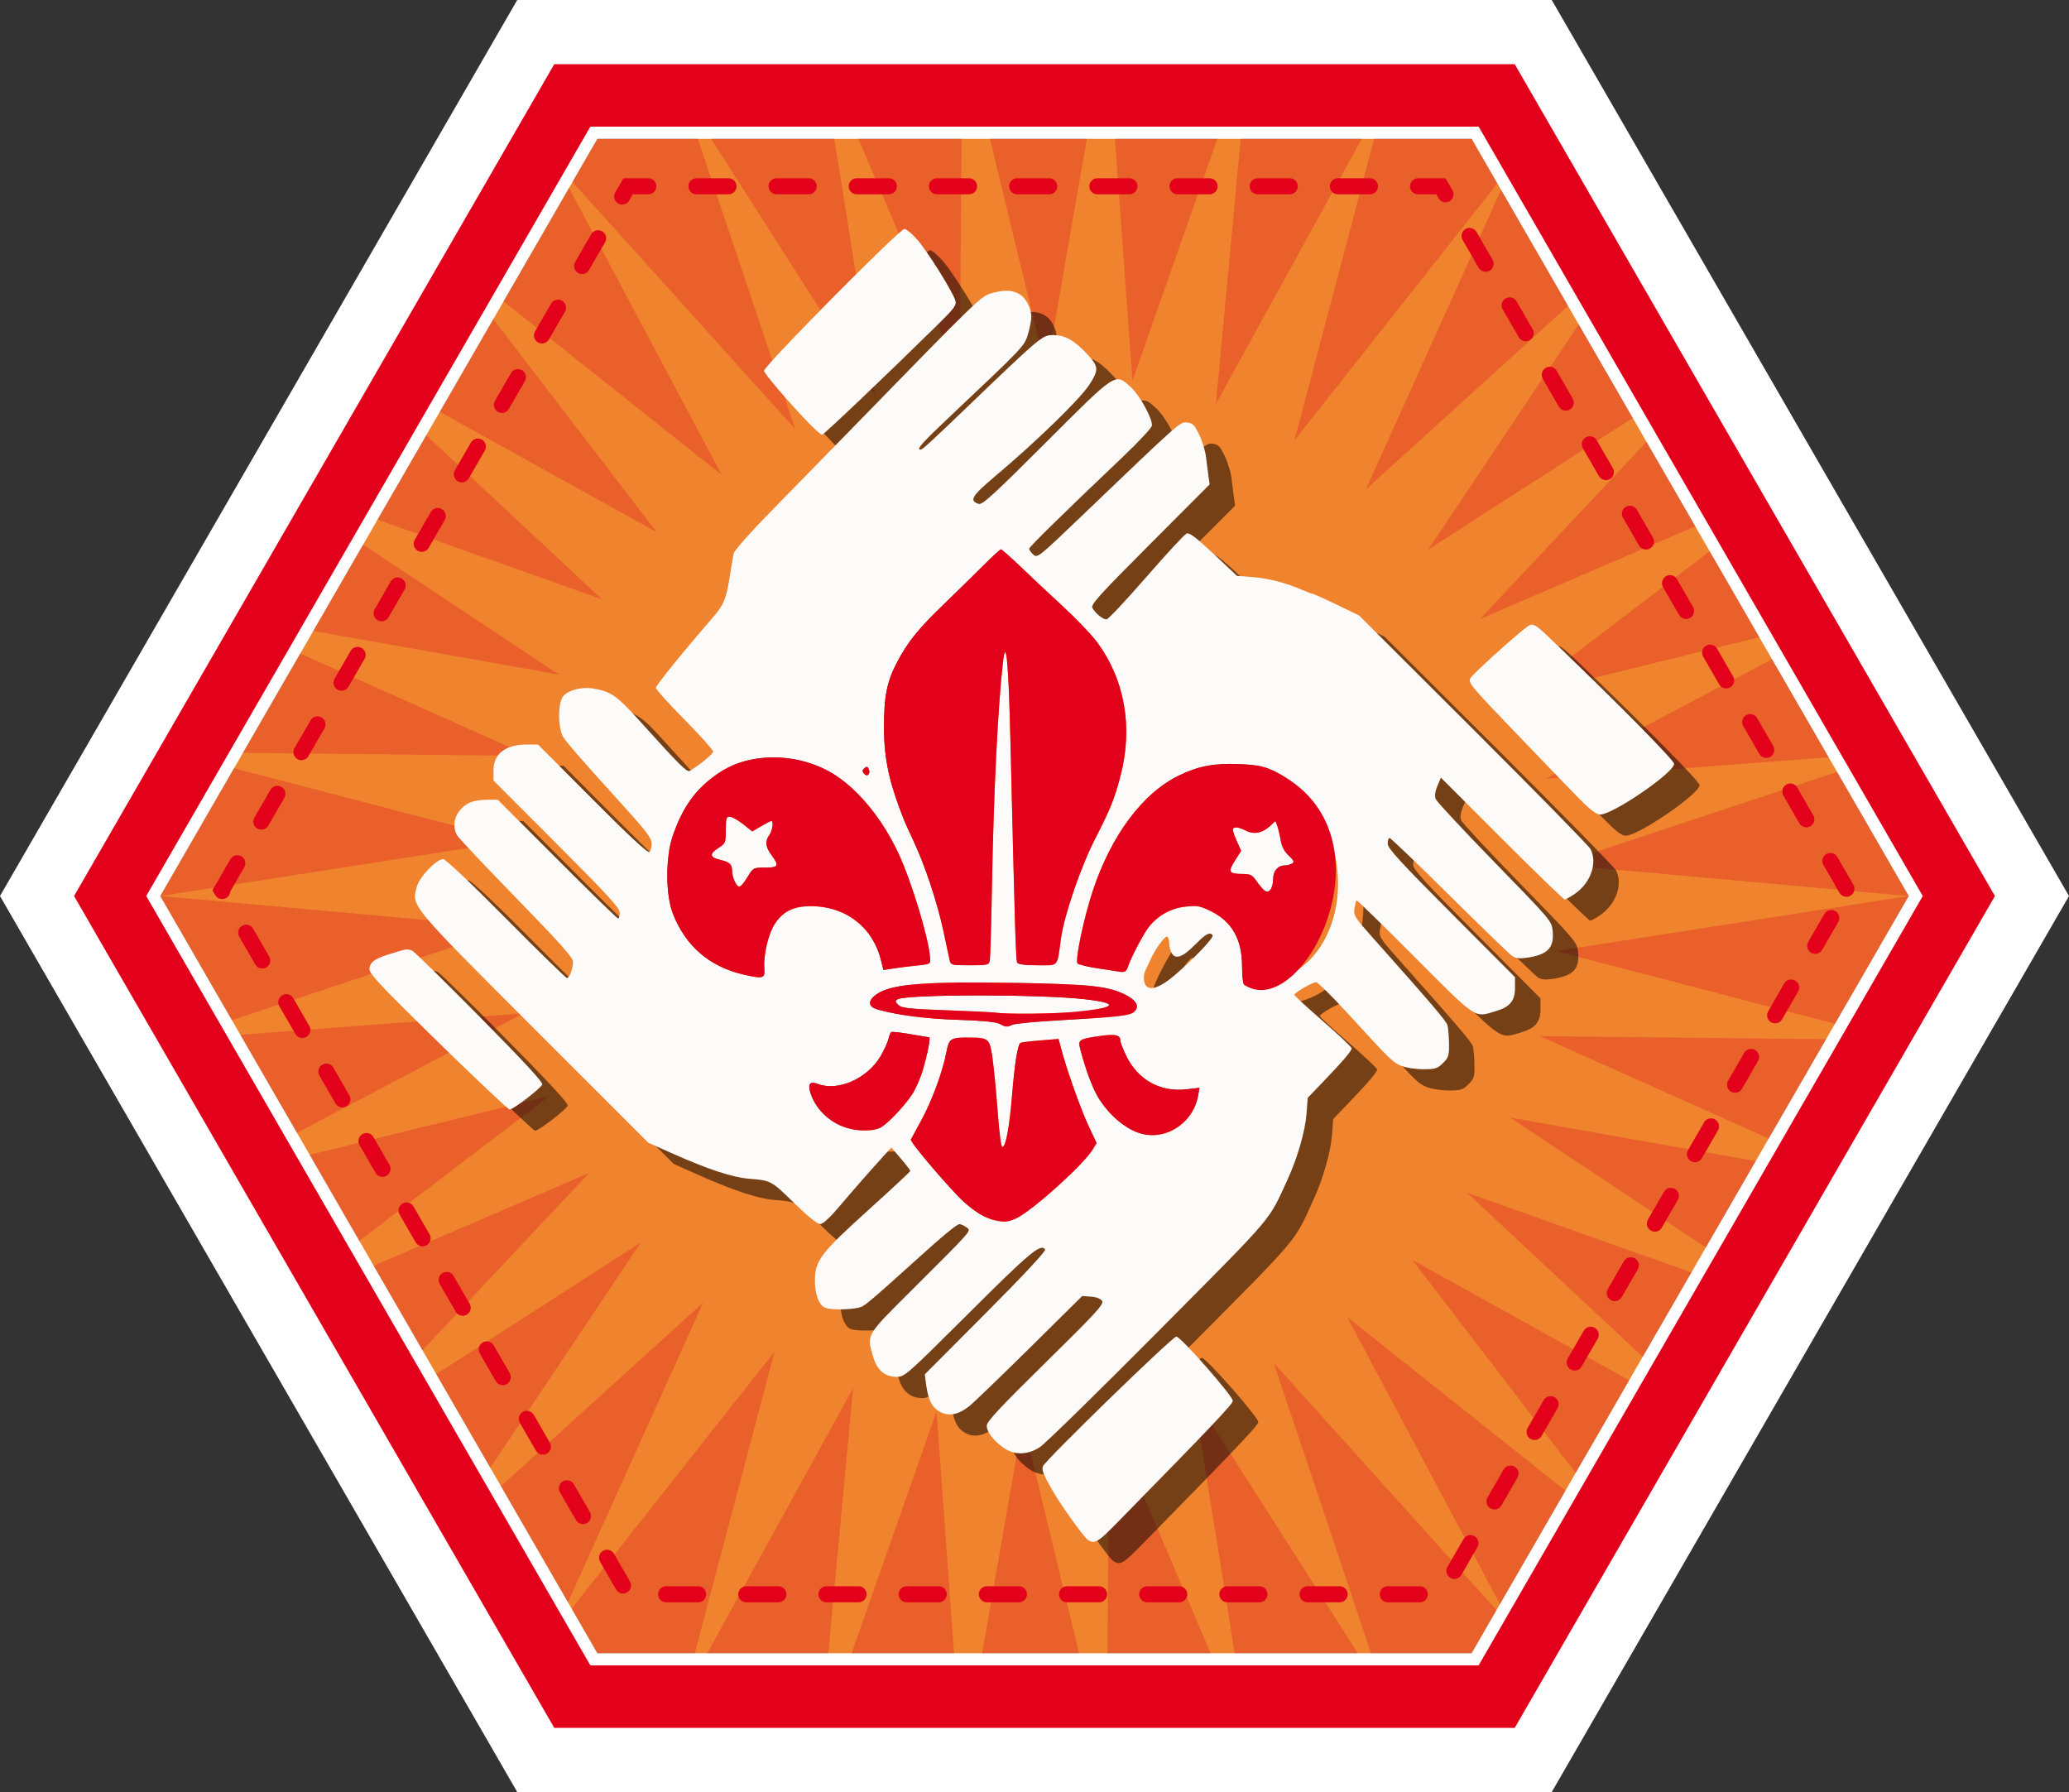 <?xml version="1.0" encoding="UTF-8" standalone="no"?>
<!-- Created with Inkscape (http://www.inkscape.org/) -->

<svg
   width="258.04mm"
   height="223.469mm"
   viewBox="0 0 258.04 223.469"
   version="1.1"
   id="svg1"
   xml:space="preserve"
   inkscape:version="1.3.2 (091e20e, 2023-11-25, custom)"
   sodipodi:docname="Especialidades.svg"
   xmlns:inkscape="http://www.inkscape.org/namespaces/inkscape"
   xmlns:sodipodi="http://sodipodi.sourceforge.net/DTD/sodipodi-0.dtd"
   xmlns="http://www.w3.org/2000/svg"
   xmlns:svg="http://www.w3.org/2000/svg"><rect x="0" y="0" width="258.04" height="223.469" fill="#333333" stroke="none"/><sodipodi:namedview
     id="namedview1"
     pagecolor="#ffffff"
     bordercolor="#000000"
     borderopacity="0.25"
     inkscape:showpageshadow="2"
     inkscape:pageopacity="0.0"
     inkscape:pagecheckerboard="0"
     inkscape:deskcolor="#d1d1d1"
     inkscape:document-units="mm"
     inkscape:zoom="0.0625"
     inkscape:cx="3904"
     inkscape:cy="4312"
     inkscape:window-width="1291"
     inkscape:window-height="981"
     inkscape:window-x="-8"
     inkscape:window-y="0"
     inkscape:window-maximized="0"
     inkscape:current-layer="layer3"
     showguides="false" /><defs
     id="defs1" /><g
     inkscape:groupmode="layer"
     id="layer3"
     inkscape:label="Capa 2"
     transform="translate(-3232.269,-1777.678)"><g
       id="g1312"
       inkscape:export-filename="CaminantesyRovers\Ciencia y Tecnologia 4.svg"
       inkscape:export-xdpi="96"
       inkscape:export-ydpi="96"
       transform="translate(1160.241,1203.55)"><path
         sodipodi:type="star"
         style="display:inline;fill:#e9602b;fill-opacity:1;stroke:#e9602b;stroke-width:8;stroke-linecap:round;stroke-linejoin:miter;stroke-miterlimit:29.8;stroke-dasharray:none;stroke-dashoffset:21.921;stroke-opacity:1;paint-order:fill markers stroke"
         id="path1307"
         inkscape:flatsided="true"
         sodipodi:sides="6"
         sodipodi:cx="2183.8708"
         sodipodi:cy="711.20001"
         sodipodi:r1="104.42606"
         sodipodi:r2="66.092422"
         sodipodi:arg1="6.2931178e-09"
         sodipodi:arg2="0.52359879"
         inkscape:rounded="0"
         inkscape:randomized="0"
         d="m 2288.297,711.2 -52.213,90.436 -104.426,0 -52.213,-90.436 52.213,-90.436 104.426,0 z"
         inkscape:transform-center-x="2.7513333e-05"
         inkscape:transform-center-y="-8.9599999e-06"
         transform="translate(17.177,-25.338)" /><path
         sodipodi:type="star"
         style="display:inline;fill:#f0832e;fill-opacity:1;stroke:none;stroke-width:8;stroke-linecap:round;stroke-linejoin:miter;stroke-miterlimit:29.8;stroke-dasharray:none;stroke-dashoffset:21.921;stroke-opacity:1;paint-order:fill markers stroke"
         id="path1308"
         inkscape:flatsided="false"
         sodipodi:sides="38"
         sodipodi:cx="2183.8708"
         sodipodi:cy="711.20001"
         sodipodi:r1="109.02294"
         sodipodi:r2="65.413765"
         sodipodi:arg1="0"
         sodipodi:arg2="0.1051533"
         inkscape:rounded="0"
         inkscape:randomized="0"
         d="m 2292.894,711.2 -43.971,6.866 42.484,11.079 -44.501,-0.465 40.081,17.92 -43.817,-7.783 36.584,24.273 -41.939,-14.889 32.09,29.963 -38.916,-21.589 26.721,34.837 -34.832,-27.7 20.622,38.76 -29.797,-33.055 13.962,41.625 -23.95,-37.509 6.92,43.356 -17.45,-40.94 -0.311,43.903 -10.473,-43.253 -7.533,43.253 -3.211,-44.387 -14.549,41.424 4.138,-44.31 -21.169,38.464 11.375,-43.025 -27.211,34.455 18.302,-40.566 -32.511,29.506 24.729,-37 -36.924,23.753 30.482,-32.425 -40.33,17.351 35.403,-26.966 -42.636,10.476 39.359,-20.771 -43.779,3.316 42.241,-14.009 -43.728,-3.935 43.971,-6.866 -42.484,-11.079 44.501,0.465 -40.081,-17.92 43.817,7.783 -36.584,-24.273 41.939,14.889 -32.09,-29.963 38.916,21.589 -26.721,-34.837 34.832,27.7 -20.622,-38.76 29.797,33.055 -13.962,-41.625 23.95,37.509 -6.92,-43.356 17.45,40.94 0.311,-43.903 10.473,43.253 7.533,-43.253 3.211,44.387 14.549,-41.424 -4.138,44.31 21.169,-38.464 -11.375,43.025 27.211,-34.455 -18.302,40.566 32.511,-29.506 -24.729,37 36.924,-23.753 -30.482,32.425 40.33,-17.351 -35.403,26.966 42.636,-10.476 -39.359,20.771 43.779,-3.316 -42.241,14.009 z"
         inkscape:transform-center-x="2.7513333e-05"
         inkscape:transform-center-y="-8.9599999e-06"
         transform="translate(17.177,-25.338)" /><path
         sodipodi:type="star"
         style="fill:none;stroke:#e2001a;stroke-width:2;stroke-linecap:round;stroke-linejoin:miter;stroke-miterlimit:29.8;stroke-dasharray:4, 6;stroke-dashoffset:6;stroke-opacity:1;paint-order:fill markers stroke"
         id="path1309"
         inkscape:flatsided="true"
         sodipodi:sides="6"
         sodipodi:cx="2183.8708"
         sodipodi:cy="711.20001"
         sodipodi:r1="101.37034"
         sodipodi:r2="66.092422"
         sodipodi:arg1="6.293118e-09"
         sodipodi:arg2="0.52359879"
         inkscape:rounded="0"
         inkscape:randomized="0"
         d="m 2285.241,711.2 -50.685,87.789 -101.37,0 -50.685,-87.789 50.685,-87.789 101.37,0 z"
         inkscape:transform-center-x="2.7513333e-05"
         inkscape:transform-center-y="-8.9599999e-06"
         transform="translate(17.177,-26.054)" /><path
         sodipodi:type="star"
         style="fill:none;stroke:#ffffff;stroke-width:8;stroke-linecap:round;stroke-linejoin:miter;stroke-miterlimit:29.8;stroke-dasharray:none;stroke-dashoffset:21.921;stroke-opacity:1;paint-order:fill markers stroke"
         id="path1310"
         inkscape:flatsided="true"
         sodipodi:sides="6"
         sodipodi:cx="2183.8708"
         sodipodi:cy="711.20001"
         sodipodi:r1="113.64817"
         sodipodi:r2="66.092422"
         sodipodi:arg1="6.2931178e-09"
         sodipodi:arg2="0.52359879"
         inkscape:rounded="0"
         inkscape:randomized="0"
         d="m 2297.519,711.2 -56.824,98.422 -113.648,-10e-6 -56.824,-98.422 56.824,-98.422 113.648,0 z"
         inkscape:transform-center-x="2.7513333e-05"
         inkscape:transform-center-y="-8.9599999e-06"
         transform="translate(17.177,-25.338)" /><path
         sodipodi:type="star"
         style="fill:none;stroke:#e2001a;stroke-width:8;stroke-linecap:round;stroke-linejoin:miter;stroke-miterlimit:29.8;stroke-dasharray:none;stroke-dashoffset:21.921;stroke-opacity:1;paint-order:fill markers stroke"
         id="path1311"
         inkscape:flatsided="true"
         sodipodi:sides="6"
         sodipodi:cx="2183.8708"
         sodipodi:cy="711.20001"
         sodipodi:r1="115.40091"
         sodipodi:r2="66.092422"
         sodipodi:arg1="6.2931178e-09"
         sodipodi:arg2="0.52359879"
         inkscape:rounded="0"
         inkscape:randomized="0"
         d="m 2299.272,711.2 -57.7,99.94 -115.401,0 -57.7,-99.94 57.7,-99.94 115.401,0 z"
         inkscape:transform-center-x="2.7513333e-05"
         inkscape:transform-center-y="-8.9599999e-06"
         transform="translate(17.177,-25.338)" /><path
         sodipodi:type="star"
         style="fill:none;stroke:#ffffff;stroke-width:8;stroke-linecap:round;stroke-linejoin:miter;stroke-miterlimit:29.8;stroke-dasharray:none;stroke-dashoffset:21.921;stroke-opacity:1;paint-order:fill markers stroke"
         id="path1312"
         inkscape:flatsided="true"
         sodipodi:sides="6"
         sodipodi:cx="2183.8708"
         sodipodi:cy="711.20001"
         sodipodi:r1="124.40124"
         sodipodi:r2="66.092422"
         sodipodi:arg1="6.2931178e-09"
         sodipodi:arg2="0.52359879"
         inkscape:rounded="0"
         inkscape:randomized="0"
         d="m 2308.272,711.2 -62.201,107.735 -124.401,0 -62.201,-107.735 62.201,-107.735 124.401,0 z"
         inkscape:transform-center-x="2.7513333e-05"
         inkscape:transform-center-y="-8.9599999e-06"
         transform="translate(17.177,-25.338)" /><g
         id="g1325"
         transform="translate(-297.357,-1203.432)"><path
           id="path1323"
           style="fill:#000000;fill-opacity:0.51"
           d="m 2485.351,1808.761 c -0.603,0 -17.505,17.072 -17.505,17.681 0,0.324 3.095,3.943 5.526,6.462 0.808,0.837 1.577,1.521 1.709,1.521 0.214,0 8.225,-7.625 14.491,-13.795 2.02,-1.989 2.298,-2.37 2.138,-2.938 -0.297,-1.056 -3.476,-6.146 -4.744,-7.595 -0.643,-0.735 -1.369,-1.336 -1.614,-1.336 z m 12.842,7.695 c -0.521,-0.013 -1.125,0.091 -1.947,0.309 -1.323,0.352 -1.594,0.614 -17.424,16.865 -2.624,2.693 -6.99,7.159 -9.702,9.925 -2.973,3.031 -4.983,5.29 -5.063,5.689 -0.073,0.363 -0.274,1.554 -0.448,2.645 -0.488,3.068 -0.755,3.717 -2.235,5.424 -3.648,4.207 -7.018,8.371 -7.018,8.671 0,0.184 1.607,1.964 3.572,3.956 1.964,1.992 3.572,3.783 3.572,3.979 0,0.298 -1.407,1.477 -2.869,2.404 -0.38,0.241 -1.153,-0.522 -6.303,-6.226 -2.866,-3.175 -3.573,-3.666 -5.814,-4.04 -1.349,-0.225 -3.022,0.198 -3.685,0.931 -0.715,0.786 -0.713,4.069 0,5.164 0.481,0.739 2.256,2.782 5.966,6.868 4.494,4.95 5.027,5.629 5.027,6.397 0,0.418 -0.122,0.882 -0.27,1.03 -0.184,0.184 -2.446,-1.914 -7.078,-6.562 l -6.807,-6.833 -1.415,5e-4 c -2.655,0 -4.141,1.151 -4.141,3.202 v 1.293 l 7.871,7.875 c 6.493,6.496 7.871,8.002 7.871,8.601 0,0.399 -0.09,0.726 -0.201,0.726 -0.11,0 -3.532,-3.334 -7.605,-7.408 l -7.405,-7.408 h -1.404 c -0.772,0 -1.745,0.176 -2.162,0.392 -1.639,0.848 -2.305,2.615 -1.518,4.031 0.179,0.322 3.509,3.854 7.399,7.849 5.46,5.607 7.073,7.415 7.073,7.93 0,0.854 -0.443,2.024 -0.765,2.024 -0.137,0 -3.554,-3.334 -7.593,-7.408 -4.405,-4.444 -7.541,-7.408 -7.838,-7.408 -0.853,0 -2.964,2.213 -3.295,3.454 -0.651,2.437 -0.916,2.117 14.704,17.735 l 14.18,14.178 3.093,1.376 c 4.385,1.95 7.427,2.95 9.447,3.107 2.749,0.213 2.78,0.23 5.627,3.016 1.686,1.65 2.905,2.635 3.247,2.635 0.35,0 1.165,-0.734 2.267,-2.031 1.93,-2.272 4.037,-4.677 5.586,-6.378 l 1.039,-1.14 1.185,1.389 c 0.652,0.764 1.185,1.456 1.184,1.537 -8e-4,0.082 -2.376,2.291 -5.278,4.91 -5.905,5.33 -6.627,6.288 -6.627,8.792 0,1.737 0.551,3.134 1.335,3.383 0.973,0.309 3.866,0.193 4.564,-0.182 0.591,-0.318 1.989,-1.521 6.257,-5.386 3.744,-3.39 5.546,-4.888 5.875,-4.878 0.197,0 0.59,0.184 0.874,0.399 0.612,0.463 0.961,0.064 -6.932,7.932 -5.671,5.653 -5.537,5.417 -4.69,8.268 0.485,1.633 1.458,2.443 2.935,2.443 0.968,0 1.323,-0.314 8.955,-7.921 7.656,-7.631 9.027,-8.775 9.535,-7.953 0.118,0.191 -2.699,3.209 -7.407,7.936 l -7.598,7.628 0.192,1.412 c 0.249,1.838 0.741,2.76 1.753,3.284 1.081,0.559 2.272,0.323 3.574,-0.709 0.561,-0.445 3.967,-3.723 7.569,-7.285 l 6.55,-6.475 1.096,0.081 c 0.688,0.051 1.204,0.252 1.385,0.542 0.248,0.396 -0.749,1.482 -7.051,7.676 -5.72,5.622 -7.339,7.36 -7.339,7.873 0,0.782 0.835,1.871 2.116,2.765 v 6e-4 c 1.337,0.933 2.985,0.9 4.512,-0.091 0.647,-0.42 7.309,-6.938 14.804,-14.486 14.68,-14.781 13.627,-13.547 16.083,-18.882 1.235,-2.684 2.2,-6.03 2.364,-8.202 l 0.15,-1.984 1.777,-1.852 c 2.606,-2.717 3.702,-3.997 3.702,-4.321 0,-0.158 -1.607,-1.682 -3.572,-3.386 -1.964,-1.704 -3.572,-3.186 -3.572,-3.293 0,-0.268 2.255,-1.568 2.72,-1.568 0.207,0 1.986,1.756 3.952,3.903 5.406,5.901 5.574,6.066 6.665,6.521 0.575,0.24 1.755,0.424 2.723,0.424 1.535,0 1.786,-0.079 2.481,-0.774 0.7,-0.7 0.771,-0.933 0.747,-2.447 -0.014,-0.921 -0.103,-1.943 -0.198,-2.272 -0.155,-0.538 -1.853,-2.527 -9.395,-11.001 -2.194,-2.464 -2.334,-2.693 -2.194,-3.554 0.082,-0.506 0.195,-0.966 0.25,-1.021 0.055,-0.055 3.305,3.115 7.221,7.045 7.881,7.908 7.42,7.6 10.132,6.789 1.787,-0.534 2.413,-1.286 2.413,-2.9 v -1.347 l -7.938,-7.966 c -6.475,-6.498 -7.938,-8.098 -7.938,-8.68 0,-0.392 0.106,-0.713 0.235,-0.713 0.129,0 3.493,3.224 7.474,7.164 3.982,3.94 7.499,7.342 7.817,7.559 0.426,0.292 0.912,0.347 1.852,0.21 2.576,-0.375 3.397,-1.227 3.197,-3.317 -0.121,-1.259 -0.186,-1.336 -7.24,-8.575 -3.915,-4.017 -7.221,-7.567 -7.346,-7.889 -0.154,-0.396 -0.087,-0.924 0.208,-1.628 l 0.436,-1.043 7.599,7.596 c 4.179,4.178 7.711,7.595 7.848,7.595 0.137,0 0.709,-0.319 1.272,-0.709 1.973,-1.367 2.841,-3.878 1.933,-5.588 -0.209,-0.393 -6.787,-7.106 -14.618,-14.918 l -14.238,-14.204 -2.773,-1.341 c -1.525,-0.737 -2.866,-1.341 -2.98,-1.341 -0.114,0 -0.711,-0.224 -1.328,-0.498 -1.939,-0.861 -4.228,-1.452 -6.218,-1.604 l -1.921,-0.147 -2.907,-2.73 c -2.153,-2.022 -3.027,-2.685 -3.371,-2.558 -0.255,0.094 -2.525,2.543 -5.044,5.442 -2.519,2.899 -4.75,5.271 -4.958,5.271 -0.46,0 -1.385,-0.749 -1.752,-1.419 -0.233,-0.426 0.743,-1.508 7.173,-7.952 l 7.442,-7.46 -0.148,-1.043 c -0.081,-0.574 -0.22,-1.652 -0.307,-2.397 -0.087,-0.745 -0.471,-1.995 -0.853,-2.778 -0.593,-1.216 -0.814,-1.436 -1.51,-1.504 -0.888,-0.087 -0.675,-0.276 -13.417,11.925 -5.097,4.88 -5.252,5.003 -5.755,4.548 -0.284,-0.257 -0.517,-0.582 -0.517,-0.722 0,-0.239 3.905,-4.071 11.774,-11.553 1.892,-1.799 3.479,-3.506 3.529,-3.794 0.136,-0.801 -1.509,-3.803 -2.647,-4.832 -1.959,-1.77 -1.72,-1.926 -10.567,6.918 -6.473,6.47 -7.932,7.805 -8.378,7.663 -1.249,-0.396 -0.889,-0.982 2.209,-3.591 4.992,-4.204 10.423,-9.486 11.564,-11.245 1.244,-1.918 1.211,-2.304 -0.332,-3.936 -1.577,-1.668 -2.702,-2.282 -4.178,-2.282 -1.329,0 -1.488,0.133 -10.772,9.037 -4.638,4.448 -5.516,5.251 -5.737,5.251 -0.598,0 0.095,-0.774 3.939,-4.404 8.973,-8.472 9.017,-8.52 9.457,-10.033 0.222,-0.763 0.404,-1.7 0.404,-2.083 0,-1.155 -0.702,-2.469 -1.553,-2.91 -0.484,-0.251 -0.921,-0.381 -1.441,-0.394 z m -0.799,32.257 c 0.101,0 1.213,0.982 2.472,2.183 1.259,1.201 3.64,3.433 5.291,4.961 1.651,1.528 3.534,3.493 4.183,4.366 3.488,4.688 4.547,10.609 2.983,16.674 -0.738,2.86 -1.296,4.247 -3.183,7.916 -1.788,3.478 -3.86,9.523 -4.262,12.436 -0.503,3.645 -0.221,3.323 -2.907,3.323 -1.518,0 -2.413,-0.11 -2.538,-0.313 -0.182,-0.294 -0.288,-3.725 -0.862,-27.866 -0.227,-9.555 -0.545,-12.887 -0.921,-9.651 -0.631,5.43 -1.175,16.421 -1.373,27.775 -0.085,4.875 -0.209,9.132 -0.275,9.459 -0.114,0.564 -0.245,0.595 -2.492,0.595 -2.242,0 -2.379,-0.032 -2.507,-0.595 -0.075,-0.327 -0.432,-1.992 -0.793,-3.699 -0.748,-3.529 -2.255,-8.076 -3.708,-11.184 -0.544,-1.164 -1.084,-2.355 -1.2,-2.646 -1.839,-4.634 -2.468,-7.512 -2.489,-11.377 -0.022,-3.99 0.344,-5.847 1.636,-8.298 1.335,-2.534 2.613,-4.121 5.785,-7.179 1.584,-1.528 3.802,-3.701 4.928,-4.829 1.127,-1.128 2.131,-2.051 2.232,-2.051 z m 66.151,9.39 c -0.161,0.02 -0.306,0.111 -0.489,0.239 -1.279,0.896 -6.803,5.892 -7.112,6.432 -0.312,0.546 0.03,0.96 5.455,6.614 3.183,3.318 6.742,7.008 7.909,8.2 1.584,1.618 2.302,2.171 2.833,2.183 1.542,0.034 9.211,-5.217 9.211,-6.308 0,-0.433 -6.267,-6.798 -14.489,-14.715 -2.21,-2.128 -2.835,-2.706 -3.318,-2.645 z m -94.126,16.561 c 2.598,0.071 5.241,0.833 7.412,2.273 2.978,1.975 5.813,5.492 7.749,9.612 1.643,3.498 3.809,10.623 3.98,13.097 0.055,0.79 0.048,0.795 -1.665,0.965 -0.946,0.094 -2.268,0.257 -2.938,0.361 l -1.218,0.19 -0.321,-1.288 c -0.951,-3.811 -4.027,-6.372 -7.978,-6.643 -2.625,-0.18 -4.159,0.468 -5.274,2.226 -0.806,1.271 -1.407,3.874 -1.274,5.519 h 5e-4 c 0.1,1.241 -0.123,1.312 -2.475,0.791 -4.315,-0.957 -7.383,-3.588 -8.951,-7.678 -0.892,-2.324 -0.914,-6.913 -0.047,-9.502 1.267,-3.782 2.963,-6.109 5.862,-8.046 1.987,-1.327 4.539,-1.948 7.137,-1.878 z m 57.69,0.828 c 3.524,0.15 5.16,0.868 7.702,3.379 4.625,4.57 5.989,12.428 3.147,18.129 -1.386,2.78 -3.496,4.59 -6.298,5.403 -2.262,0.656 -3.546,0.857 -3.908,0.612 -0.167,-0.113 -0.285,-1.083 -0.285,-2.311 0,-3.383 -1.257,-5.585 -3.949,-6.902 -1.277,-0.625 -1.652,-0.691 -3.08,-0.542 -1.785,0.187 -3.341,1.025 -4.519,2.435 -0.681,0.815 -2.343,3.96 -2.683,5.075 -0.171,0.562 -0.465,0.728 -1.072,0.604 -0.145,-0.03 -1.32,-0.212 -2.61,-0.405 -1.29,-0.193 -2.464,-0.471 -2.61,-0.617 -0.34,-0.34 0.811,-5.793 1.927,-9.13 2.308,-6.901 6.187,-12.086 10.689,-14.291 2.437,-1.193 4.428,-1.573 7.549,-1.44 z m -46.401,0.351 c 0.082,0.021 0.146,0.117 0.213,0.292 h -5e-4 c 0.233,0.608 -0.212,1.006 -0.601,0.538 -0.239,-0.288 -0.225,-0.443 0.06,-0.68 0.144,-0.12 0.246,-0.172 0.328,-0.15 z m -17.132,6.207 c -0.427,0 -0.496,0.219 -0.496,1.654 0,1.603 -0.032,1.673 -0.943,2.263 -1.147,0.743 -1.061,1.156 0.305,1.474 1.146,0.267 1.421,0.541 1.431,1.41 0,0.321 0.142,0.886 0.311,1.257 0.431,0.947 0.776,0.834 1.601,-0.525 0.711,-1.171 0.731,-1.182 2.183,-1.182 1.69,0 1.806,-0.229 0.804,-1.587 -0.748,-1.013 -0.823,-1.748 -0.256,-2.498 0.376,-0.497 0.545,-1.736 0.237,-1.736 -0.083,0 -0.651,0.293 -1.262,0.651 l -1.111,0.651 -1.157,-0.915 c -0.636,-0.503 -1.378,-0.916 -1.649,-0.916 z m 68.052,0.539 -0.69,0.64 c -0.938,0.869 -2.01,1.069 -2.998,0.558 -0.964,-0.499 -1.624,-0.533 -1.614,-0.083 0,0.182 0.237,0.84 0.519,1.462 l 0.513,1.131 -0.783,1.235 c -0.9,1.419 -0.762,1.648 0.983,1.658 0.949,0 1.19,0.126 1.694,0.864 0.324,0.473 0.777,1.013 1.007,1.2 0.56,0.454 1.087,-0.239 1.087,-1.43 0,-0.99 0.58,-1.682 1.408,-1.692 0.317,0 0.747,-0.113 0.957,-0.245 0.308,-0.195 0.228,-0.383 -0.43,-0.997 -0.558,-0.522 -0.872,-1.124 -1.009,-1.938 -0.109,-0.65 -0.298,-1.447 -0.421,-1.772 z m -8.115,14.038 c 0.114,0.021 0.205,0.097 0.282,0.221 0.175,0.283 -2.417,3.001 -4.768,4.999 -1.686,1.433 -2.924,1.906 -3.489,1.334 -0.385,-0.39 -0.432,-1.361 -0.097,-2.019 0.129,-0.253 0.393,-0.817 0.587,-1.253 0.6,-1.348 1.845,-3.062 2.106,-2.9 0.136,0.084 0.248,0.452 0.248,0.817 0,0.365 0.123,0.894 0.274,1.175 0.479,0.895 1.373,0.604 2.901,-0.944 1.054,-1.067 1.613,-1.493 1.956,-1.43 z m -100.097,1.984 c -0.22,-0.015 -0.457,0.017 -0.712,0.095 -0.419,0.128 -1.238,0.379 -1.821,0.559 -1.613,0.497 -2.249,1.008 -2.249,1.806 0,0.575 1.571,2.239 8.586,9.098 v 6e-4 c 4.722,4.617 8.73,8.394 8.907,8.394 0.445,0 3.88,-2.641 4.066,-3.126 0.102,-0.267 -2.403,-2.977 -7.727,-8.358 -4.333,-4.38 -8.131,-8.108 -8.439,-8.284 -0.188,-0.108 -0.391,-0.169 -0.611,-0.183 z m 67.887,4.132 c 2.01,-0.034 4.412,-0.024 7.293,0.021 9.581,0.151 12.052,0.396 14.15,1.404 1.524,0.732 1.976,1.498 1.29,2.184 -0.499,0.499 -1.958,0.667 -9.412,1.083 -2.838,0.159 -5.433,0.405 -5.767,0.548 -0.757,0.324 -0.829,0.318 -1.641,-0.113 -0.437,-0.232 -2.19,-0.4 -5.159,-0.496 -4.08,-0.132 -7.276,-0.538 -9.988,-1.267 -1.11,-0.299 -1.31,-0.934 -0.519,-1.65 1.235,-1.117 3.726,-1.613 9.755,-1.715 z m 3.191,1.59 c -5.026,0 -9.485,0.166 -10.008,0.489 -0.304,0.188 -0.287,0.307 0.1,0.695 0.402,0.402 1.232,0.495 5.953,0.667 3.017,0.11 5.784,0.244 6.147,0.297 v 5e-4 c 1.524,0.221 7.523,0.154 10.187,-0.114 4.958,-0.499 5.328,-1.06 1.027,-1.556 -2.789,-0.322 -8.381,-0.481 -13.407,-0.479 z m -10.773,4.573 c 0.107,-0.066 1.193,0.055 2.413,0.27 1.22,0.215 2.263,0.391 2.318,0.391 0.186,7e-4 -0.252,2.241 -0.802,4.096 -0.301,1.016 -0.908,2.385 -1.349,3.043 -1.043,1.556 -3.05,3.65 -3.955,4.126 -0.753,0.396 -2.451,0.454 -3.783,0.128 -2.294,-0.561 -4.201,-2.281 -4.91,-4.427 -0.383,-1.155 -0.085,-1.536 0.915,-1.155 2.519,0.958 6.196,-0.678 7.825,-3.48 0.449,-0.772 0.888,-1.734 0.975,-2.137 0.087,-0.403 0.246,-0.788 0.353,-0.854 z m 28.016,0.405 c 0.407,0.093 0.56,0.32 0.56,0.702 0,0.21 0.319,1.033 0.71,1.83 1.488,3.038 4.26,4.581 7.545,4.2 l 1.605,-0.186 -0.187,1.023 c -0.302,1.65 -1.334,3.141 -2.795,4.04 -3.03,1.864 -6.429,0.626 -9.377,-3.415 -0.775,-1.062 -1.749,-3.569 -2.491,-6.414 -0.322,-1.234 -0.222,-1.306 2.344,-1.684 1.018,-0.15 1.679,-0.189 2.086,-0.096 z m -18.226,0.279 c 2.352,0.024 2.469,0.129 2.823,2.518 0.17,1.15 0.462,4.146 0.648,6.659 0.208,2.797 0.442,4.534 0.605,4.48 0.44,-0.146 0.868,-2.478 1.2,-6.535 0.315,-3.849 0.704,-6.253 1.046,-6.465 0.101,-0.062 1.211,-0.197 2.467,-0.299 l 2.284,-0.186 0.303,1.159 c 0.669,2.557 2.44,7.556 3.412,9.63 l 1.03,2.198 -0.482,0.794 c -1.162,1.91 -7.564,7.669 -9.556,8.594 -1.917,0.891 -3.958,0.237 -6.559,-2.101 -1.573,-1.414 -6.708,-7.439 -6.58,-7.72 0.045,-0.099 0.638,-1.192 1.317,-2.429 1.309,-2.384 2.652,-6.03 3.132,-8.505 0.329,-1.699 0.519,-1.816 2.909,-1.791 z m 25.761,37.284 c -0.49,0 -16.43,15.5 -16.649,16.189 -0.152,0.481 0.044,0.973 1.193,2.993 1.052,1.85 3.977,5.923 4.451,6.2 0.857,0.499 1.221,0.282 3.619,-2.165 12.073,-12.315 14.428,-14.801 14.428,-15.208 -0.01,-0.611 -6.511,-8.009 -7.043,-8.009 z" /><path
           id="path1324"
           style="fill:#fdfbfa"
           d="m 2482.176,1806.115 c -0.603,0 -17.505,17.072 -17.505,17.681 0,0.324 3.095,3.943 5.526,6.462 0.808,0.837 1.577,1.521 1.709,1.521 0.214,0 8.225,-7.625 14.491,-13.795 2.02,-1.989 2.298,-2.37 2.138,-2.938 -0.297,-1.056 -3.476,-6.146 -4.744,-7.595 -0.643,-0.735 -1.369,-1.336 -1.614,-1.336 z m 12.842,7.695 c -0.521,-0.013 -1.125,0.091 -1.947,0.309 -1.323,0.352 -1.594,0.614 -17.424,16.865 -2.624,2.693 -6.99,7.159 -9.702,9.925 -2.973,3.031 -4.983,5.29 -5.063,5.689 -0.073,0.363 -0.274,1.554 -0.448,2.645 -0.488,3.068 -0.755,3.717 -2.235,5.424 -3.648,4.207 -7.018,8.371 -7.018,8.671 0,0.184 1.607,1.964 3.572,3.956 1.964,1.992 3.572,3.783 3.572,3.979 0,0.298 -1.407,1.477 -2.869,2.404 -0.38,0.241 -1.153,-0.522 -6.303,-6.226 -2.866,-3.175 -3.573,-3.666 -5.814,-4.04 -1.349,-0.225 -3.022,0.198 -3.685,0.931 -0.715,0.786 -0.713,4.069 0,5.164 0.481,0.739 2.256,2.782 5.966,6.868 4.494,4.95 5.027,5.629 5.027,6.397 0,0.418 -0.122,0.882 -0.27,1.03 -0.184,0.184 -2.446,-1.914 -7.078,-6.562 l -6.807,-6.833 -1.415,5e-4 c -2.655,0 -4.141,1.151 -4.141,3.202 v 1.293 l 7.871,7.875 c 6.493,6.496 7.871,8.002 7.871,8.601 0,0.399 -0.09,0.726 -0.201,0.726 -0.11,0 -3.532,-3.334 -7.605,-7.408 l -7.405,-7.408 h -1.404 c -0.772,0 -1.745,0.176 -2.162,0.392 -1.639,0.848 -2.305,2.615 -1.518,4.031 0.179,0.322 3.509,3.854 7.399,7.849 5.46,5.607 7.073,7.415 7.073,7.93 0,0.854 -0.443,2.024 -0.765,2.024 -0.137,0 -3.554,-3.334 -7.593,-7.408 -4.405,-4.444 -7.541,-7.408 -7.838,-7.408 -0.853,0 -2.964,2.213 -3.295,3.454 -0.651,2.437 -0.916,2.117 14.704,17.735 l 14.18,14.178 3.093,1.376 c 4.385,1.95 7.427,2.95 9.447,3.107 2.749,0.213 2.78,0.23 5.627,3.016 1.686,1.65 2.905,2.635 3.247,2.635 0.35,0 1.165,-0.734 2.267,-2.031 1.93,-2.272 4.037,-4.677 5.586,-6.378 l 1.039,-1.14 1.185,1.389 c 0.652,0.764 1.185,1.456 1.184,1.537 -8e-4,0.082 -2.376,2.291 -5.278,4.91 -5.905,5.33 -6.627,6.288 -6.627,8.792 0,1.737 0.551,3.134 1.335,3.383 0.973,0.309 3.866,0.193 4.564,-0.182 0.591,-0.318 1.989,-1.521 6.257,-5.386 3.744,-3.39 5.546,-4.888 5.875,-4.878 0.197,0 0.59,0.184 0.874,0.399 0.612,0.463 0.961,0.064 -6.932,7.932 -5.671,5.653 -5.537,5.417 -4.69,8.268 0.485,1.633 1.458,2.443 2.935,2.443 0.968,0 1.323,-0.314 8.955,-7.921 7.656,-7.631 9.027,-8.775 9.535,-7.953 0.118,0.191 -2.699,3.209 -7.407,7.936 l -7.598,7.628 0.192,1.412 c 0.249,1.838 0.741,2.76 1.753,3.284 1.081,0.559 2.272,0.323 3.574,-0.709 0.561,-0.445 3.967,-3.723 7.569,-7.285 l 6.55,-6.475 1.096,0.081 c 0.688,0.051 1.204,0.252 1.385,0.542 0.248,0.396 -0.749,1.482 -7.051,7.676 -5.72,5.622 -7.339,7.36 -7.339,7.873 0,0.782 0.835,1.871 2.116,2.765 v 6e-4 c 1.337,0.933 2.985,0.9 4.512,-0.091 0.647,-0.42 7.309,-6.938 14.804,-14.486 14.68,-14.781 13.627,-13.547 16.083,-18.882 1.235,-2.684 2.2,-6.03 2.364,-8.202 l 0.15,-1.984 1.777,-1.852 c 2.606,-2.717 3.702,-3.997 3.702,-4.321 0,-0.158 -1.607,-1.682 -3.572,-3.386 -1.964,-1.704 -3.572,-3.186 -3.572,-3.293 0,-0.268 2.255,-1.568 2.72,-1.568 0.207,0 1.986,1.756 3.952,3.903 5.406,5.901 5.574,6.066 6.665,6.521 0.575,0.24 1.755,0.424 2.723,0.424 1.535,0 1.786,-0.079 2.481,-0.774 0.7,-0.7 0.771,-0.933 0.747,-2.447 -0.014,-0.921 -0.103,-1.943 -0.198,-2.272 -0.155,-0.538 -1.853,-2.527 -9.395,-11.001 -2.194,-2.464 -2.334,-2.693 -2.194,-3.554 0.082,-0.506 0.195,-0.966 0.25,-1.021 0.055,-0.055 3.305,3.115 7.221,7.045 7.881,7.908 7.42,7.6 10.132,6.789 1.787,-0.534 2.413,-1.286 2.413,-2.9 v -1.347 l -7.938,-7.966 c -6.475,-6.498 -7.938,-8.098 -7.938,-8.68 0,-0.392 0.106,-0.713 0.235,-0.713 0.129,0 3.493,3.224 7.474,7.164 3.982,3.94 7.499,7.342 7.817,7.559 0.426,0.292 0.912,0.347 1.852,0.21 2.576,-0.375 3.397,-1.227 3.197,-3.317 -0.121,-1.259 -0.186,-1.336 -7.24,-8.575 -3.915,-4.017 -7.221,-7.567 -7.346,-7.889 -0.154,-0.396 -0.087,-0.924 0.208,-1.628 l 0.436,-1.043 7.599,7.596 c 4.179,4.178 7.711,7.595 7.848,7.595 0.137,0 0.709,-0.319 1.272,-0.709 1.973,-1.367 2.841,-3.878 1.933,-5.588 -0.209,-0.393 -6.787,-7.106 -14.618,-14.918 l -14.238,-14.204 -2.773,-1.341 c -1.525,-0.737 -2.866,-1.341 -2.98,-1.341 -0.114,0 -0.711,-0.224 -1.328,-0.498 -1.939,-0.861 -4.228,-1.452 -6.218,-1.604 l -1.921,-0.147 -2.907,-2.73 c -2.153,-2.022 -3.027,-2.685 -3.371,-2.558 -0.255,0.094 -2.525,2.543 -5.044,5.442 -2.519,2.899 -4.75,5.271 -4.958,5.271 -0.46,0 -1.385,-0.749 -1.752,-1.419 -0.233,-0.426 0.743,-1.508 7.173,-7.952 l 7.442,-7.46 -0.148,-1.043 c -0.081,-0.574 -0.22,-1.652 -0.307,-2.397 -0.087,-0.745 -0.471,-1.995 -0.853,-2.778 -0.593,-1.216 -0.814,-1.436 -1.51,-1.504 -0.888,-0.087 -0.675,-0.276 -13.417,11.925 -5.097,4.88 -5.252,5.003 -5.755,4.548 -0.284,-0.257 -0.517,-0.582 -0.517,-0.722 0,-0.239 3.905,-4.071 11.774,-11.553 1.892,-1.799 3.479,-3.506 3.529,-3.794 0.136,-0.801 -1.509,-3.803 -2.647,-4.832 -1.959,-1.77 -1.72,-1.926 -10.567,6.918 -6.473,6.47 -7.932,7.805 -8.378,7.663 -1.249,-0.396 -0.889,-0.982 2.209,-3.591 4.992,-4.204 10.423,-9.486 11.564,-11.245 1.244,-1.918 1.211,-2.304 -0.332,-3.936 -1.577,-1.668 -2.702,-2.282 -4.178,-2.282 -1.329,0 -1.488,0.133 -10.772,9.037 -4.638,4.448 -5.516,5.251 -5.737,5.251 -0.598,0 0.095,-0.774 3.939,-4.404 8.973,-8.472 9.017,-8.52 9.457,-10.033 0.222,-0.763 0.404,-1.7 0.404,-2.083 0,-1.155 -0.702,-2.469 -1.553,-2.91 -0.484,-0.251 -0.921,-0.381 -1.441,-0.394 z m -0.799,32.257 c 0.101,0 1.213,0.982 2.472,2.183 1.259,1.201 3.64,3.433 5.291,4.961 1.651,1.528 3.534,3.493 4.183,4.366 3.488,4.688 4.547,10.609 2.983,16.674 -0.738,2.86 -1.296,4.247 -3.183,7.916 -1.788,3.478 -3.86,9.523 -4.262,12.436 -0.503,3.645 -0.221,3.323 -2.907,3.323 -1.518,0 -2.413,-0.11 -2.538,-0.313 -0.182,-0.294 -0.288,-3.725 -0.862,-27.866 -0.227,-9.555 -0.545,-12.887 -0.921,-9.651 -0.631,5.43 -1.175,16.421 -1.373,27.775 -0.085,4.875 -0.209,9.132 -0.275,9.459 -0.114,0.564 -0.245,0.595 -2.492,0.595 -2.242,0 -2.379,-0.032 -2.507,-0.595 -0.075,-0.327 -0.432,-1.992 -0.793,-3.699 -0.748,-3.529 -2.255,-8.076 -3.708,-11.184 -0.544,-1.164 -1.084,-2.355 -1.2,-2.646 -1.839,-4.634 -2.468,-7.512 -2.489,-11.377 -0.022,-3.99 0.344,-5.847 1.636,-8.298 1.335,-2.534 2.613,-4.121 5.785,-7.179 1.584,-1.528 3.802,-3.701 4.928,-4.829 1.127,-1.128 2.131,-2.051 2.232,-2.051 z m 66.151,9.39 c -0.161,0.02 -0.306,0.111 -0.489,0.239 -1.279,0.896 -6.803,5.892 -7.112,6.432 -0.312,0.546 0.03,0.96 5.455,6.614 3.183,3.318 6.742,7.008 7.909,8.2 1.584,1.618 2.302,2.171 2.833,2.183 1.542,0.034 9.211,-5.217 9.211,-6.308 0,-0.433 -6.267,-6.798 -14.489,-14.715 -2.21,-2.128 -2.835,-2.706 -3.318,-2.645 z m -94.126,16.561 c 2.598,0.071 5.241,0.833 7.412,2.273 2.978,1.975 5.813,5.492 7.749,9.612 1.643,3.498 3.809,10.623 3.98,13.097 0.055,0.79 0.048,0.795 -1.665,0.965 -0.946,0.094 -2.268,0.257 -2.938,0.361 l -1.218,0.19 -0.321,-1.288 c -0.951,-3.811 -4.027,-6.372 -7.978,-6.643 -2.625,-0.18 -4.159,0.468 -5.274,2.226 -0.806,1.271 -1.407,3.874 -1.274,5.519 h 5e-4 c 0.1,1.241 -0.123,1.312 -2.475,0.791 -4.315,-0.957 -7.383,-3.588 -8.951,-7.678 -0.892,-2.324 -0.914,-6.913 -0.047,-9.502 1.267,-3.782 2.963,-6.109 5.862,-8.046 1.987,-1.327 4.539,-1.948 7.137,-1.878 z m 57.69,0.828 c 3.524,0.15 5.16,0.868 7.702,3.379 4.625,4.57 5.989,12.428 3.147,18.129 -1.386,2.78 -3.496,4.59 -6.298,5.403 -2.262,0.656 -3.546,0.857 -3.908,0.612 -0.167,-0.113 -0.285,-1.083 -0.285,-2.311 0,-3.383 -1.257,-5.585 -3.949,-6.902 -1.277,-0.625 -1.652,-0.691 -3.08,-0.542 -1.785,0.187 -3.341,1.025 -4.519,2.435 -0.681,0.815 -2.343,3.96 -2.683,5.075 -0.171,0.562 -0.465,0.728 -1.072,0.604 -0.145,-0.03 -1.32,-0.212 -2.61,-0.405 -1.29,-0.193 -2.464,-0.471 -2.61,-0.617 -0.34,-0.34 0.811,-5.793 1.927,-9.13 2.308,-6.901 6.187,-12.086 10.689,-14.291 2.437,-1.193 4.428,-1.573 7.549,-1.44 z m -46.401,0.351 c 0.082,0.022 0.146,0.117 0.213,0.292 h -5e-4 c 0.233,0.608 -0.212,1.006 -0.601,0.538 -0.239,-0.288 -0.225,-0.443 0.06,-0.68 0.144,-0.12 0.246,-0.172 0.328,-0.15 z m -17.132,6.207 c -0.427,0 -0.496,0.219 -0.496,1.654 0,1.603 -0.032,1.673 -0.943,2.263 -1.147,0.743 -1.061,1.156 0.305,1.474 1.146,0.267 1.421,0.541 1.431,1.41 0,0.321 0.142,0.886 0.311,1.257 0.431,0.947 0.776,0.834 1.601,-0.525 0.711,-1.171 0.731,-1.182 2.183,-1.182 1.69,0 1.806,-0.229 0.804,-1.587 -0.748,-1.013 -0.823,-1.748 -0.256,-2.498 0.376,-0.497 0.545,-1.736 0.237,-1.736 -0.083,0 -0.651,0.293 -1.262,0.651 l -1.111,0.651 -1.157,-0.915 c -0.636,-0.503 -1.378,-0.916 -1.649,-0.916 z m 68.052,0.539 -0.69,0.64 c -0.938,0.869 -2.01,1.069 -2.998,0.558 -0.964,-0.499 -1.624,-0.533 -1.614,-0.083 0,0.182 0.237,0.84 0.519,1.462 l 0.513,1.131 -0.783,1.235 c -0.9,1.419 -0.762,1.648 0.983,1.658 0.949,0 1.19,0.126 1.694,0.864 0.324,0.473 0.777,1.013 1.007,1.2 0.56,0.454 1.087,-0.239 1.087,-1.43 0,-0.99 0.58,-1.682 1.408,-1.692 0.317,0 0.747,-0.113 0.957,-0.245 0.308,-0.195 0.228,-0.383 -0.43,-0.997 -0.558,-0.522 -0.872,-1.124 -1.009,-1.938 -0.109,-0.65 -0.298,-1.447 -0.421,-1.772 z m -8.115,14.038 c 0.114,0.021 0.205,0.097 0.282,0.221 0.175,0.283 -2.417,3.001 -4.768,4.999 -1.686,1.433 -2.924,1.906 -3.489,1.334 -0.385,-0.39 -0.432,-1.361 -0.097,-2.019 0.129,-0.253 0.393,-0.817 0.587,-1.253 0.6,-1.348 1.845,-3.062 2.106,-2.9 0.136,0.084 0.248,0.452 0.248,0.817 0,0.365 0.123,0.894 0.274,1.175 0.479,0.895 1.373,0.604 2.901,-0.944 1.054,-1.067 1.613,-1.493 1.956,-1.43 z m -100.097,1.984 c -0.22,-0.015 -0.457,0.017 -0.712,0.095 -0.419,0.128 -1.238,0.379 -1.821,0.559 -1.613,0.497 -2.249,1.008 -2.249,1.806 0,0.575 1.571,2.239 8.586,9.098 v 6e-4 c 4.722,4.617 8.73,8.394 8.907,8.394 0.445,0 3.88,-2.641 4.066,-3.126 0.102,-0.267 -2.403,-2.977 -7.727,-8.358 -4.333,-4.38 -8.131,-8.108 -8.439,-8.284 -0.188,-0.108 -0.391,-0.169 -0.611,-0.183 z m 67.887,4.132 c 2.01,-0.034 4.412,-0.024 7.293,0.021 9.581,0.151 12.052,0.396 14.15,1.404 1.524,0.732 1.976,1.498 1.29,2.184 -0.499,0.499 -1.958,0.667 -9.412,1.083 -2.838,0.159 -5.433,0.405 -5.767,0.548 -0.757,0.324 -0.829,0.318 -1.641,-0.113 -0.437,-0.232 -2.19,-0.4 -5.159,-0.496 -4.08,-0.132 -7.276,-0.538 -9.988,-1.267 -1.11,-0.299 -1.31,-0.934 -0.519,-1.65 1.235,-1.117 3.726,-1.613 9.755,-1.715 z m 3.191,1.59 c -5.026,0 -9.485,0.166 -10.008,0.489 -0.304,0.188 -0.287,0.307 0.1,0.695 0.402,0.402 1.232,0.495 5.953,0.667 3.017,0.11 5.784,0.244 6.147,0.297 v 5e-4 c 1.524,0.221 7.523,0.154 10.187,-0.114 4.958,-0.499 5.328,-1.06 1.027,-1.556 -2.789,-0.322 -8.381,-0.481 -13.407,-0.479 z m -10.773,4.573 c 0.107,-0.066 1.193,0.055 2.413,0.27 1.22,0.215 2.263,0.391 2.318,0.391 0.186,7e-4 -0.252,2.241 -0.802,4.096 -0.301,1.016 -0.908,2.385 -1.349,3.043 -1.043,1.556 -3.05,3.65 -3.955,4.126 -0.753,0.396 -2.451,0.454 -3.783,0.128 -2.294,-0.561 -4.201,-2.281 -4.91,-4.427 -0.383,-1.155 -0.085,-1.536 0.915,-1.155 2.519,0.958 6.196,-0.678 7.825,-3.48 0.449,-0.772 0.888,-1.734 0.975,-2.137 0.087,-0.403 0.246,-0.788 0.353,-0.854 z m 28.016,0.405 c 0.407,0.093 0.56,0.32 0.56,0.702 0,0.21 0.319,1.033 0.71,1.83 1.488,3.038 4.26,4.581 7.545,4.2 l 1.605,-0.186 -0.187,1.023 c -0.302,1.65 -1.334,3.141 -2.795,4.04 -3.03,1.864 -6.429,0.626 -9.377,-3.415 -0.775,-1.062 -1.749,-3.569 -2.491,-6.414 -0.322,-1.234 -0.222,-1.306 2.344,-1.684 1.018,-0.15 1.679,-0.189 2.086,-0.096 z m -18.226,0.279 c 2.352,0.024 2.469,0.129 2.823,2.518 0.17,1.15 0.462,4.146 0.648,6.659 0.208,2.797 0.442,4.534 0.605,4.48 0.44,-0.146 0.868,-2.478 1.2,-6.535 0.315,-3.849 0.704,-6.253 1.046,-6.465 0.101,-0.062 1.211,-0.197 2.467,-0.299 l 2.284,-0.186 0.303,1.159 c 0.669,2.557 2.44,7.556 3.412,9.63 l 1.03,2.198 -0.482,0.794 c -1.162,1.91 -7.564,7.669 -9.556,8.594 -1.917,0.891 -3.958,0.237 -6.559,-2.101 -1.573,-1.414 -6.708,-7.439 -6.58,-7.72 0.045,-0.099 0.638,-1.192 1.317,-2.429 1.309,-2.384 2.652,-6.03 3.132,-8.505 0.329,-1.699 0.519,-1.816 2.909,-1.791 z m 25.761,37.284 c -0.49,0 -16.43,15.5 -16.649,16.189 -0.152,0.481 0.044,0.973 1.193,2.993 1.052,1.85 3.977,5.923 4.451,6.2 0.857,0.499 1.221,0.282 3.619,-2.165 12.073,-12.315 14.428,-14.801 14.428,-15.208 -0.01,-0.611 -6.511,-8.009 -7.043,-8.009 z" /><path
           style="fill:#e2001a;fill-opacity:1"
           d="m 2493.378,1929.693 c -1.252,-0.305 -2.304,-0.939 -3.821,-2.303 -1.573,-1.414 -6.708,-7.439 -6.58,-7.72 0.045,-0.099 0.638,-1.193 1.317,-2.43 1.309,-2.384 2.652,-6.03 3.131,-8.505 0.329,-1.699 0.519,-1.816 2.909,-1.791 2.352,0.024 2.469,0.129 2.823,2.518 0.17,1.15 0.462,4.146 0.648,6.659 0.208,2.797 0.442,4.534 0.605,4.48 0.44,-0.146 0.868,-2.478 1.2,-6.535 0.315,-3.849 0.704,-6.254 1.046,-6.465 0.101,-0.062 1.211,-0.197 2.467,-0.299 l 2.284,-0.185 0.303,1.159 c 0.669,2.557 2.44,7.555 3.412,9.629 l 1.03,2.198 -0.482,0.793 c -1.162,1.91 -7.564,7.669 -9.555,8.594 -1.027,0.477 -1.471,0.51 -2.738,0.202 z m 17.066,-11.283 c -3.2,-1.818 -4.877,-4.465 -6.312,-9.965 -0.322,-1.234 -0.222,-1.306 2.344,-1.683 2.035,-0.3 2.646,-0.16 2.646,0.606 0,0.21 0.319,1.033 0.71,1.83 1.488,3.038 4.26,4.581 7.545,4.2 l 1.605,-0.186 -0.187,1.022 c -0.718,3.92 -5.016,6.07 -8.35,4.176 z m -35.057,-0.095 c -2.294,-0.561 -4.201,-2.281 -4.91,-4.427 -0.383,-1.159 -0.085,-1.535 0.915,-1.155 2.519,0.958 6.196,-0.678 7.825,-3.481 0.449,-0.772 0.887,-1.734 0.974,-2.138 0.087,-0.403 0.246,-0.787 0.353,-0.854 0.107,-0.066 1.193,0.055 2.413,0.27 1.22,0.215 2.263,0.391 2.318,0.391 0.186,7e-4 -0.252,2.241 -0.802,4.097 -0.301,1.016 -0.908,2.385 -1.349,3.043 -1.043,1.556 -3.05,3.65 -3.955,4.127 -0.753,0.396 -2.451,0.454 -3.784,0.128 z m 18.653,-13.088 c -0.437,-0.232 -2.19,-0.4 -5.159,-0.496 -4.08,-0.132 -7.276,-0.537 -9.988,-1.267 -1.11,-0.299 -1.31,-0.934 -0.519,-1.65 1.646,-1.49 5.526,-1.875 17.047,-1.694 9.581,0.151 12.052,0.396 14.15,1.404 1.524,0.732 1.976,1.498 1.29,2.184 -0.499,0.499 -1.958,0.667 -9.412,1.083 -2.838,0.159 -5.433,0.405 -5.767,0.548 -0.757,0.324 -0.829,0.319 -1.641,-0.112 z m 9.658,-1.504 c 4.958,-0.499 5.328,-1.06 1.027,-1.556 -5.578,-0.644 -22.369,-0.636 -23.415,0.011 -0.304,0.188 -0.287,0.307 0.1,0.694 0.402,0.402 1.232,0.495 5.953,0.667 3.017,0.11 5.784,0.243 6.147,0.296 1.524,0.221 7.523,0.154 10.187,-0.114 z m 20.879,-3.353 c -0.167,-0.113 -0.286,-1.083 -0.285,-2.311 0,-3.383 -1.257,-5.585 -3.949,-6.902 -1.277,-0.625 -1.652,-0.691 -3.08,-0.542 -1.785,0.187 -3.341,1.025 -4.519,2.435 -0.681,0.815 -2.343,3.96 -2.683,5.075 -0.171,0.562 -0.465,0.728 -1.072,0.604 -0.145,-0.03 -1.32,-0.212 -2.61,-0.405 -1.29,-0.193 -2.464,-0.47 -2.61,-0.616 -0.34,-0.34 0.81,-5.793 1.927,-9.13 2.308,-6.901 6.187,-12.086 10.689,-14.29 2.437,-1.193 4.428,-1.573 7.549,-1.44 2.385,0.102 3.008,0.228 4.369,0.886 15.784,7.636 3.5,31.521 -3.727,26.636 z m 3.594,-13.19 c 0,-0.99 0.58,-1.686 1.408,-1.692 0.317,0 0.748,-0.112 0.957,-0.245 0.308,-0.195 0.227,-0.383 -0.43,-0.997 -0.558,-0.522 -0.872,-1.124 -1.008,-1.938 -0.109,-0.65 -0.299,-1.447 -0.421,-1.772 l -0.223,-0.591 -0.691,0.64 c -0.938,0.869 -2.01,1.069 -2.998,0.557 -0.964,-0.499 -1.622,-0.532 -1.614,-0.083 0,0.182 0.237,0.84 0.519,1.462 l 0.513,1.131 -0.783,1.235 c -0.9,1.419 -0.762,1.652 0.984,1.658 0.949,0 1.19,0.126 1.695,0.864 0.933,1.364 1.362,1.628 1.76,1.083 0.184,-0.251 0.334,-0.842 0.334,-1.313 z m -65.928,11.942 c -4.315,-0.957 -7.383,-3.588 -8.951,-7.677 -0.891,-2.324 -0.914,-6.913 -0.047,-9.502 1.267,-3.782 2.963,-6.109 5.862,-8.046 3.975,-2.654 10.207,-2.485 14.55,0.395 2.978,1.975 5.814,5.492 7.75,9.612 1.643,3.498 3.809,10.623 3.98,13.097 0.055,0.79 0.048,0.794 -1.665,0.965 -0.946,0.094 -2.268,0.257 -2.938,0.361 l -1.218,0.19 -0.321,-1.287 c -0.951,-3.811 -4.027,-6.372 -7.978,-6.643 -2.625,-0.18 -4.16,0.468 -5.274,2.225 -0.806,1.271 -1.407,3.874 -1.274,5.519 0.1,1.241 -0.123,1.312 -2.475,0.791 z m 0.367,-12.184 c 0.711,-1.171 0.731,-1.182 2.183,-1.182 1.69,0 1.806,-0.229 0.804,-1.587 -0.748,-1.013 -0.823,-1.748 -0.256,-2.498 0.376,-0.497 0.545,-1.735 0.237,-1.735 -0.083,0 -0.651,0.293 -1.262,0.651 l -1.11,0.651 -1.157,-0.915 c -0.636,-0.503 -1.378,-0.915 -1.649,-0.915 -0.427,0 -0.492,0.219 -0.495,1.654 0,1.603 -0.032,1.672 -0.944,2.263 -1.147,0.743 -1.061,1.156 0.306,1.474 1.146,0.267 1.425,0.541 1.431,1.41 0.01,0.781 0.548,1.933 0.906,1.922 0.159,0 0.611,-0.54 1.006,-1.191 z m 25.218,10.393 c -0.075,-0.327 -0.431,-1.992 -0.793,-3.698 -0.748,-3.529 -2.255,-8.076 -3.708,-11.184 -0.544,-1.164 -1.084,-2.355 -1.199,-2.646 -1.839,-4.634 -2.468,-7.512 -2.489,-11.377 -0.022,-3.99 0.344,-5.847 1.636,-8.299 1.335,-2.534 2.613,-4.12 5.784,-7.179 1.584,-1.528 3.802,-3.701 4.928,-4.829 1.127,-1.128 2.131,-2.051 2.232,-2.051 0.101,0 1.213,0.982 2.472,2.183 1.259,1.201 3.64,3.433 5.291,4.961 1.651,1.528 3.534,3.493 4.184,4.366 3.488,4.688 4.547,10.609 2.982,16.674 -0.738,2.86 -1.295,4.246 -3.182,7.916 -1.788,3.478 -3.86,9.523 -4.262,12.436 -0.503,3.645 -0.221,3.323 -2.907,3.323 -1.518,0 -2.413,-0.11 -2.538,-0.313 -0.182,-0.294 -0.288,-3.725 -0.861,-27.865 -0.227,-9.555 -0.545,-12.887 -0.921,-9.651 -0.631,5.43 -1.175,16.421 -1.373,27.775 -0.085,4.875 -0.209,9.131 -0.276,9.459 -0.114,0.564 -0.245,0.595 -2.492,0.595 -2.242,0 -2.379,-0.032 -2.507,-0.595 z m -10.684,-23.303 c -0.239,-0.288 -0.226,-0.443 0.06,-0.679 0.288,-0.239 0.407,-0.208 0.541,0.141 0.233,0.608 -0.212,1.006 -0.601,0.538 z"
           id="path1325"
           sodipodi:nodetypes="sssssssssssscsscssssssssscssssssssssssssssssssssssssssssssscssssssssssssscsssscsscscscssssssssssssscsssssssssssscsscssccsssscssssssssssssssssssssssss" /></g></g></g></svg>
